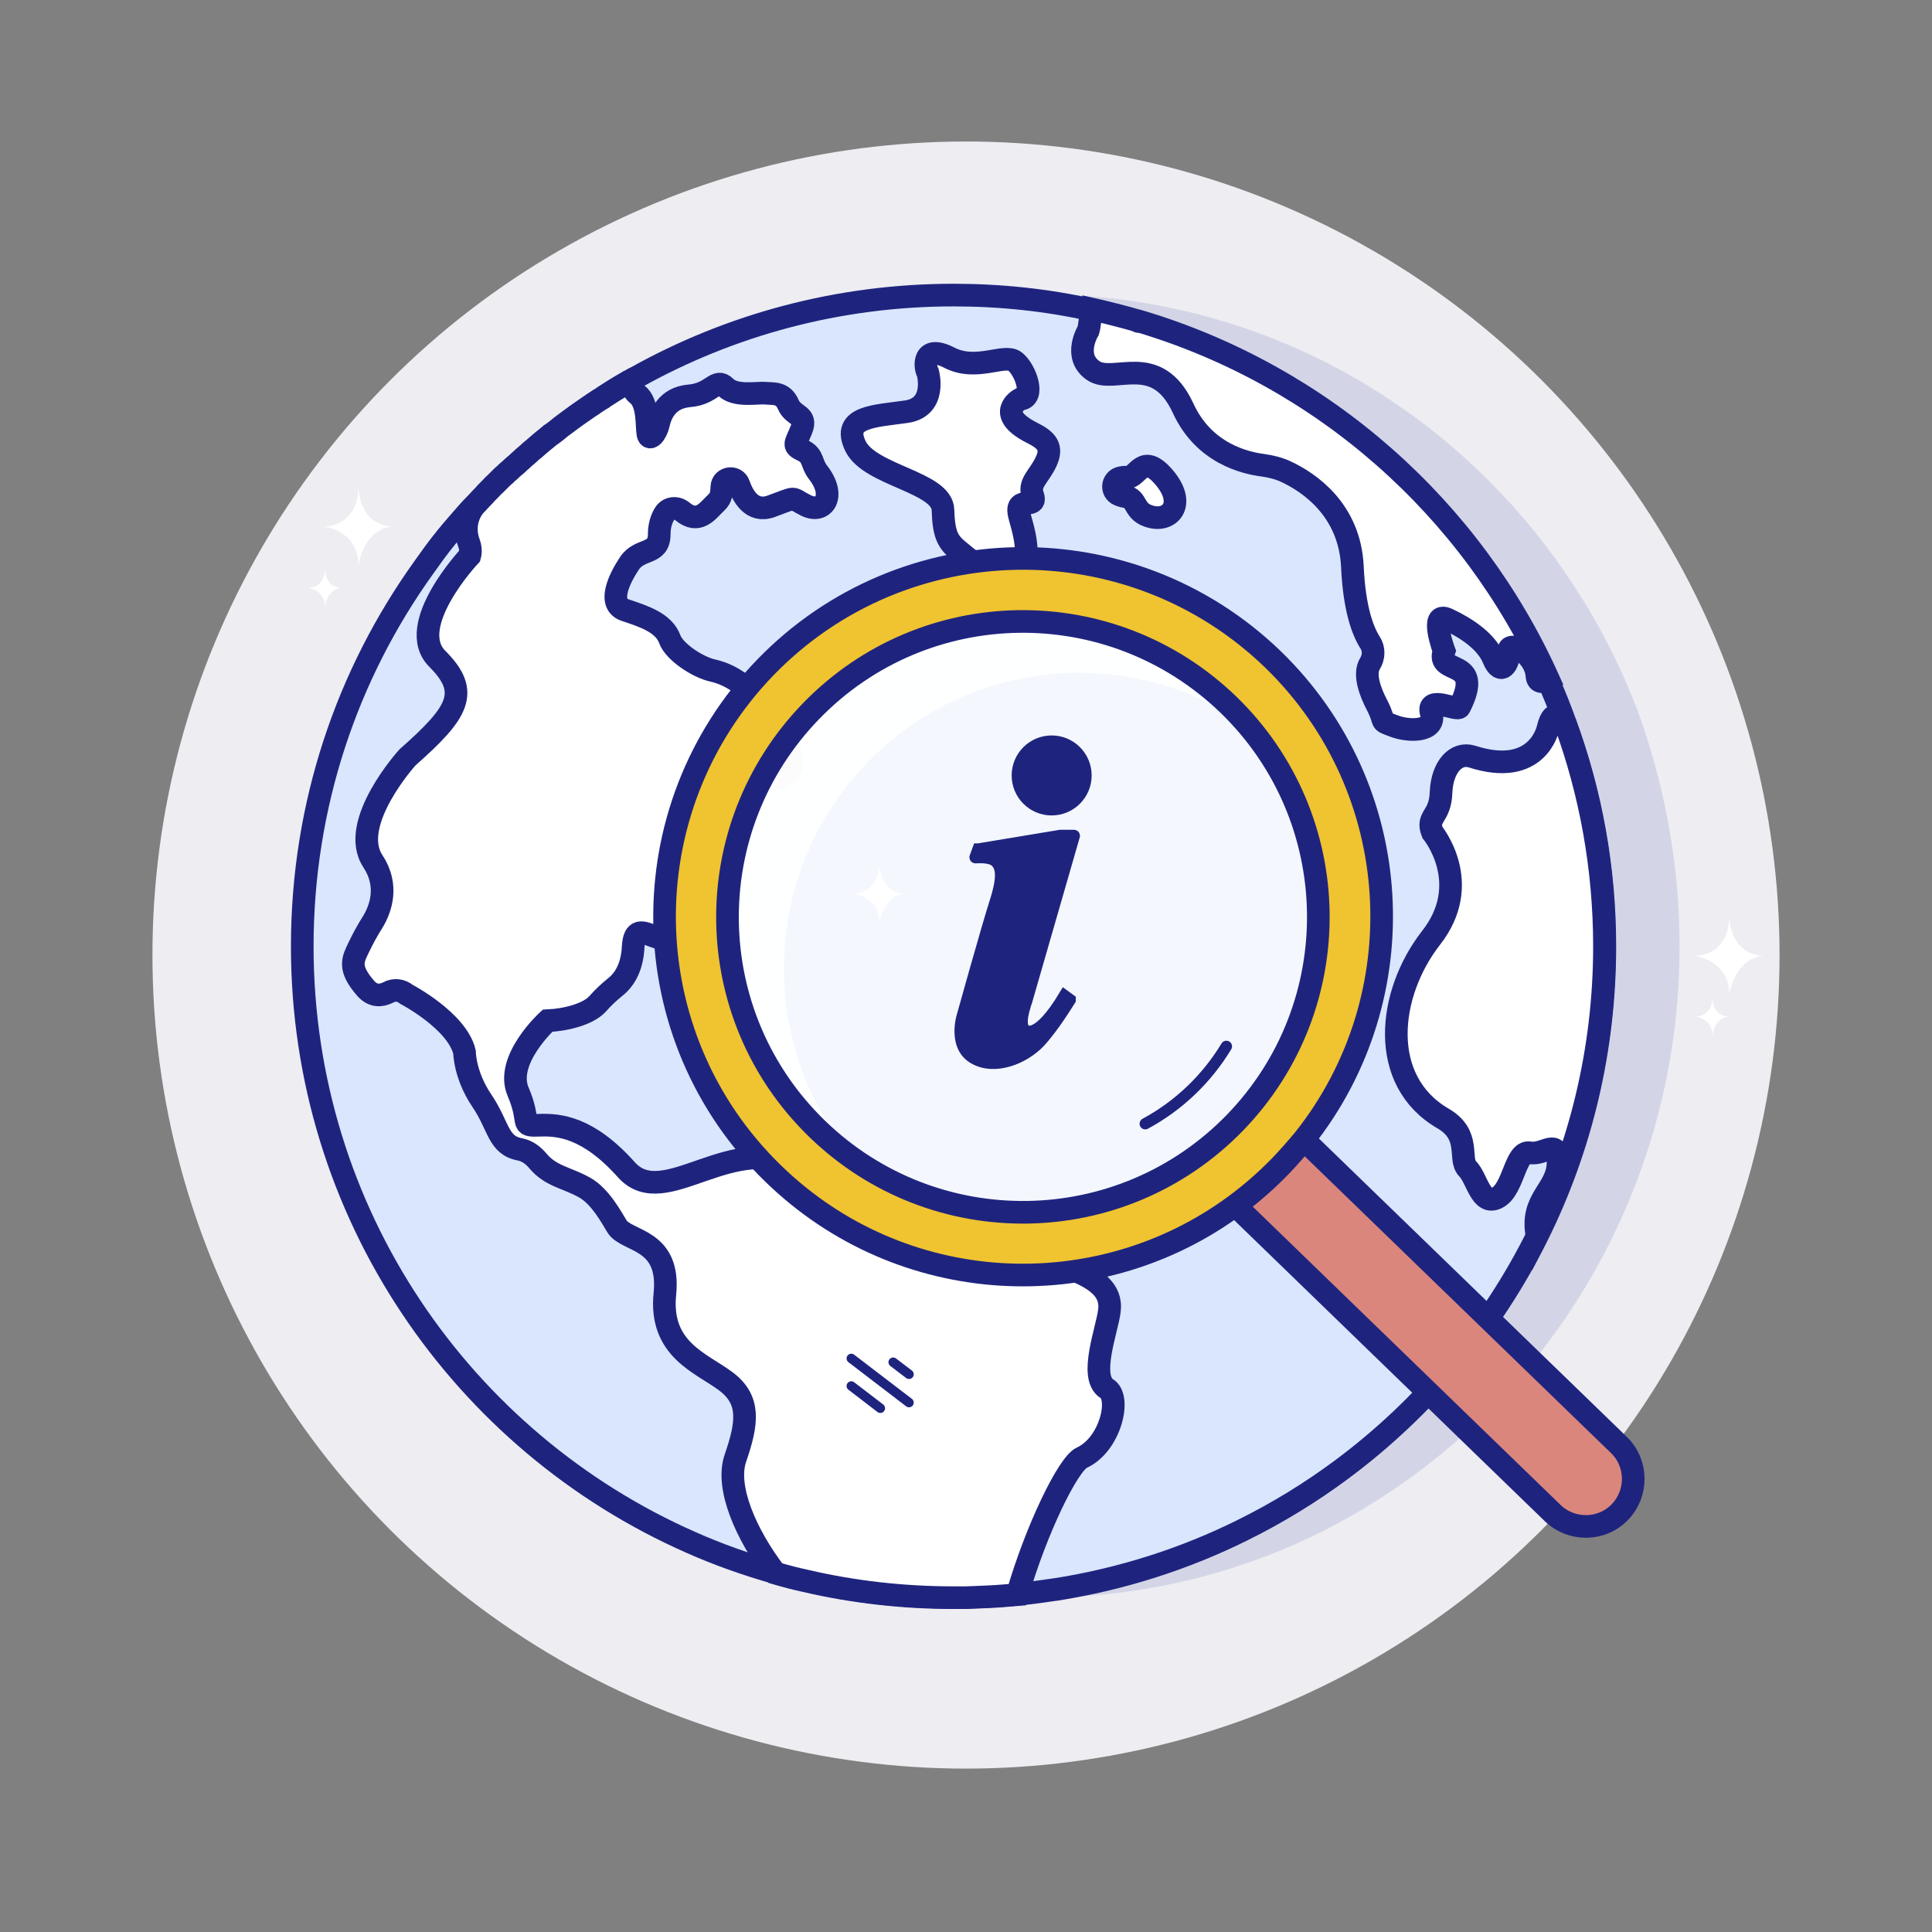 <svg xmlns="http://www.w3.org/2000/svg" version="1.1" xmlns:xlink="http://www.w3.org/1999/xlink" width="512" height="512"><rect width="100%" height="100%" fill="#808080" stroke="none"/><svg id="SvgjsSvg1062" style="enable-background:new 0 0 512 512;" version="1.1" viewBox="0 0 512 512" xml:space="preserve" xmlns="http://www.w3.org/2000/svg" xmlns:xlink="http://www.w3.org/1999/xlink"><style type="text/css">
	.st0{fill:#EEEDF2;}
	.st1{fill:none;stroke:#1E247E;stroke-width:6;stroke-linecap:round;stroke-miterlimit:10;}
	.st2{fill:#EFC12F;stroke:#1E247E;stroke-width:6;stroke-linecap:round;stroke-miterlimit:10;}
	.st3{fill:none;stroke:#1E247E;stroke-width:3;stroke-linecap:round;stroke-miterlimit:10;}
	.st4{fill:#FFFFFF;stroke:#1E247E;stroke-width:3;stroke-linecap:round;stroke-miterlimit:10;}
	.st5{fill:#FCF5F2;stroke:#1E247E;stroke-width:5;stroke-linecap:round;stroke-miterlimit:10;}
	.st6{fill:#FCF5F2;stroke:#1E247E;stroke-width:6;stroke-linecap:round;stroke-miterlimit:10;}
	.st7{fill:#1E247E;}
	.st8{fill:none;stroke:#1E247E;stroke-width:4;stroke-linecap:round;stroke-miterlimit:10;}
	.st9{fill:#EAB8B1;}
	.st10{fill:#DC9695;stroke:#1E247E;stroke-width:4;stroke-linecap:round;stroke-miterlimit:10;}
	.st11{fill:#EECED1;stroke:#1E247E;stroke-width:3;stroke-linecap:round;stroke-miterlimit:10;}
	.st12{fill:#CB7272;stroke:#1E247E;stroke-width:3;stroke-linecap:round;stroke-miterlimit:10;}
	.st13{fill:#D3D5E7;stroke:#1E247E;stroke-width:6;stroke-linecap:round;stroke-miterlimit:10;}
	.st14{fill:#D3D5E7;}
	.st15{fill:#FFFFFF;stroke:#1E247E;stroke-width:5;stroke-linecap:round;stroke-miterlimit:10;}
	.st16{fill:#FFFFFF;stroke:#1E247E;stroke-width:4;stroke-linecap:round;stroke-miterlimit:10;}
	.st17{fill:#ECECEE;}
	.st18{fill:#DA867D;stroke:#1E247E;stroke-width:4;stroke-linecap:round;stroke-miterlimit:10;}
	.st19{fill:#FCF5F2;stroke:#1E247E;stroke-width:4;stroke-linecap:round;stroke-miterlimit:10;}
	.st20{fill:#69AEF8;stroke:#1E247E;stroke-width:6;stroke-linecap:round;stroke-miterlimit:10;}
	.st21{opacity:0.4;fill:#FFFFFF;}
	.st22{opacity:0.7;fill:#FFFFFF;}
	.st23{fill:#69ADF7;stroke:#1E247E;stroke-width:2.5;stroke-linecap:round;stroke-miterlimit:10;}
	.st24{fill:none;stroke:#FFFFFF;stroke-width:7;stroke-linecap:round;stroke-miterlimit:10;}
	.st25{fill:#FFFFFF;stroke:#1E247E;stroke-width:6;stroke-linecap:round;stroke-miterlimit:10;}
	.st26{fill:#DBE7FE;}
	.st27{fill:#D3D5E7;stroke:#1E247E;stroke-width:5;stroke-linecap:round;stroke-miterlimit:10;}
	.st28{fill:#DD9796;stroke:#1E247E;stroke-width:3;stroke-linecap:round;stroke-miterlimit:10;}
	.st29{fill:#EECED1;stroke:#1E247E;stroke-width:2.5;stroke-linecap:round;stroke-miterlimit:10;}
	.st30{fill:#CB7272;stroke:#1E247E;stroke-width:2.5;stroke-linecap:round;stroke-miterlimit:10;}
	.st31{fill:#DBE7FE;stroke:#1E247E;stroke-width:5;stroke-linecap:round;stroke-miterlimit:10;}
	.st32{fill:#69AEF8;stroke:#1E247E;stroke-width:5;stroke-linecap:round;stroke-miterlimit:10;}
	.st33{fill:#DAE6FD;stroke:#1E247E;stroke-width:6;stroke-miterlimit:10;}
	.st34{fill:#FFFFFF;stroke:#1E247E;stroke-width:6;stroke-miterlimit:10;}
	.st35{opacity:0.69;fill:#FFFFFF;}
	.st36{opacity:0.95;fill:#FFFFFF;}
	.st37{fill:#DA867D;stroke:#1E247E;stroke-width:6;stroke-linecap:round;stroke-miterlimit:10;}
	.st38{fill:#F0C330;stroke:#1E247E;stroke-width:6;stroke-linecap:round;stroke-miterlimit:10;}
	.st39{fill:#1E247E;stroke:#1E247E;stroke-width:3;stroke-linecap:round;stroke-miterlimit:10;}
	.st40{fill:#FFFFFF;}
	.st41{fill:#DBE7FE;stroke:#1E247E;stroke-width:6;stroke-linecap:round;stroke-miterlimit:10;}
	.st42{fill:#F1F6FF;}
	.st43{fill:#F0C330;stroke:#1E247E;stroke-width:5;stroke-linecap:round;stroke-miterlimit:10;}
	.st44{fill:none;stroke:#1E247E;stroke-width:5;stroke-linecap:round;stroke-miterlimit:10;}
	.st45{fill:#79CAA1;stroke:#1E247E;stroke-width:5;stroke-linecap:round;stroke-miterlimit:10;}
	.st46{fill:#E09287;stroke:#1E247E;stroke-width:5;stroke-linecap:round;stroke-miterlimit:10;}
	.st47{fill:#DA867D;stroke:#1E247E;stroke-width:5;stroke-linecap:round;stroke-miterlimit:10;}
	.st48{fill:#69AEF8;stroke:#1E247E;stroke-width:5;stroke-miterlimit:10;}
	.st49{fill:#D2D4E6;stroke:#1E247E;stroke-width:5;stroke-linecap:round;stroke-miterlimit:10;}
	.st50{fill:#79CAA1;stroke:#1E247E;stroke-width:5;stroke-miterlimit:10;}
	.st51{fill:#F0C330;stroke:#1E247E;stroke-width:6;stroke-miterlimit:10;}
	.st52{fill:#EEEDF2;stroke:#FFFFFF;stroke-miterlimit:10;}
	.st53{opacity:0.3;fill:#A2655F;}
	.st54{fill:#79CAA1;stroke:#1E247E;stroke-width:4;stroke-linecap:round;stroke-miterlimit:10;}
	.st55{fill:#F0C330;stroke:#1E247E;stroke-width:4.5;stroke-linecap:round;stroke-miterlimit:10;}
	.st56{fill:#D2D4E6;}
	.st57{fill:#FFFFFF;stroke:#1E247E;stroke-width:5.783;stroke-linejoin:round;stroke-miterlimit:10;}
	.st58{fill:#DA867D;stroke:#1E247E;stroke-width:5.783;stroke-linejoin:round;stroke-miterlimit:10;}
	.st59{fill:none;stroke:#1E247E;stroke-width:2.891;stroke-linecap:round;stroke-linejoin:round;stroke-miterlimit:10;}
	.st60{fill:none;stroke:#1E247E;stroke-width:2.409;stroke-linecap:round;stroke-miterlimit:10;}
	.st61{fill:#EBEBED;}
	.st62{fill:#FBF2ED;stroke:#1E247E;stroke-width:4.5;stroke-linecap:round;stroke-miterlimit:10;}
	.st63{fill:#D3D5E7;stroke:#1E247E;stroke-width:4.5;stroke-linecap:round;stroke-miterlimit:10;}
	.st64{fill:none;stroke:#1E247E;stroke-width:2.5;stroke-linecap:round;stroke-miterlimit:10;}
	.st65{fill:#DA867D;stroke:#1E247E;stroke-width:4.5;stroke-linecap:round;stroke-miterlimit:10;}
	.st66{fill:none;stroke:#FFFFFF;stroke-width:4;stroke-linecap:round;stroke-linejoin:round;stroke-miterlimit:10;}
	.st67{fill:none;stroke:#FFFFFF;stroke-width:3;stroke-linecap:round;stroke-miterlimit:10;}
	.st68{fill:#79CAA1;stroke:#1E247E;stroke-width:6;stroke-linecap:round;stroke-miterlimit:10;}
	.st69{opacity:0.3;fill:#FFFFFF;}
	.st70{fill:none;stroke:#FFFFFF;stroke-width:6;stroke-linecap:round;stroke-miterlimit:10;}
	.st71{fill:#DBE7FE;stroke:#1E247E;stroke-width:6;stroke-miterlimit:10;}
	.st72{fill:#DA867D;stroke:#1E247E;stroke-width:5;stroke-miterlimit:10;}
	.st73{fill:#F5F5F7;stroke:#1E247E;stroke-width:5;stroke-miterlimit:10;}
	.st74{fill:#D5D6DE;stroke:#1E247E;stroke-width:5;stroke-miterlimit:10;}
	.st75{fill:#D3D5E7;stroke:#1E247E;stroke-width:3;stroke-linecap:round;stroke-miterlimit:10;}
	.st76{fill:#79CAA1;}
	.st77{fill:none;stroke:#1E247E;stroke-width:2.7;stroke-linecap:round;stroke-miterlimit:10;}
	.st78{fill:#69AEF8;}
</style><g><g id="SvgjsG1061"><circle class="st0" cx="256" cy="253.1" id="SvgjsCircle1060" r="215.6"></circle><g id="SvgjsG1059"><path class="st14" d="M445.1,250.8c0,27.5-6.3,53.5-17.5,76.5c-11.9,24.6-29.4,45.8-50.8,62.1      c-8.1,6.1-16.7,11.5-25.7,16.1c-15,7.6-31.2,12.9-48.2,15.7c0,0,0,0-0.1,0c-3.3,0.5-6.7,1-10,1.3c-1.2,0.1-2.4,0.2-3.5,0.3      c-2.4,0.2-4.8,0.3-7.2,0.4c-0.9,0-1.7,0.1-2.6,0.1c-1.1,0-2.2,0-3.2,0c-13.1,0-25.9-1.5-38.2-4.4c-2.7-0.6-5.4-1.3-8-2.1      c-7.5-2.2-14.8-4.8-21.8-8c-59.4-26.7-100.9-87.4-100.9-158c0-37.5,11.7-72.1,31.5-100.4c0.9-1.3,1.8-2.6,2.8-3.9      c2-2.7,4-5.3,6.1-7.8c1.4-1.7,2.9-3.4,4.4-5c0.1-0.1,0.2-0.2,0.3-0.3c0.5-0.5,1-1.1,1.5-1.6c0.4-0.4,0.7-0.8,1.1-1.2      c0.3-0.4,0.7-0.7,1-1.1c0.5-0.5,0.9-1,1.4-1.4c0.5-0.5,0.9-0.9,1.4-1.4c0.4-0.4,0.8-0.8,1.2-1.1c0.4-0.4,0.7-0.7,1.1-1      c0.6-0.6,1.1-1.1,1.7-1.6c0.4-0.3,0.7-0.7,1.1-1c0.4-0.3,0.7-0.7,1-1c0.6-0.5,1.2-1,1.8-1.6c0.1-0.1,0.3-0.2,0.4-0.3      c0.7-0.6,1.4-1.3,2.2-1.9c0.7-0.6,1.4-1.2,2.2-1.8c0.2-0.2,0.4-0.4,0.7-0.5c0.8-0.6,1.6-1.2,2.4-1.9c0.9-0.7,1.8-1.3,2.7-2      c0.9-0.7,1.8-1.3,2.7-2c0.9-0.6,1.8-1.3,2.7-1.9c0,0,0.1-0.1,0.1-0.1c0.8-0.5,1.6-1.1,2.4-1.6c0.1-0.1,0.3-0.2,0.4-0.3      c0.8-0.5,1.7-1.1,2.5-1.6c1.1-0.7,2.3-1.4,3.4-2.1c0.8-0.5,1.7-1,2.5-1.5c24.4-13.9,52.4-21.8,82.3-21.8      c12.2,0,24.2,1.3,35.6,3.9c3.9,0.8,7.8,1.8,11.6,3c0.4,0.1,0.7,0.2,1.1,0.3c47.3,14.4,85.9,49.4,105.9,94.8      c1.6,3.7,3.2,7.5,4.5,11.4c0,0,0,0,0,0C441.5,210.1,445.1,230,445.1,250.8z" id="SvgjsPath1058"></path><g id="SvgjsG1057"><path class="st33" d="M425.3,250.8c0,27.5-6.4,53.5-17.8,76.5c-12.2,24.6-30,45.8-51.9,62.1       c-8.2,6.1-17,11.5-26.3,16.1c-15.3,7.6-31.8,12.9-49.3,15.7c0,0-0.1,0-0.1,0c-3.4,0.5-6.8,1-10.3,1.3c-1.2,0.1-2.4,0.2-3.6,0.3       c-2.4,0.2-4.9,0.3-7.4,0.4c-0.9,0-1.7,0.1-2.6,0.1c-1.1,0-2.2,0-3.3,0c-13.4,0-26.5-1.5-39-4.4c-2.8-0.6-5.5-1.3-8.2-2.1       c-7.7-2.2-15.1-4.8-22.3-8c-60.7-26.7-103.1-87.4-103.1-158c0-37.5,11.9-72.1,32.2-100.4c0.9-1.3,1.9-2.6,2.8-3.9       c2-2.7,4.1-5.3,6.3-7.8c1.5-1.7,2.9-3.4,4.5-5c0.1-0.1,0.2-0.2,0.3-0.3c0.5-0.5,1-1.1,1.5-1.6c0.4-0.4,0.8-0.8,1.1-1.2       c0.4-0.4,0.7-0.7,1.1-1.1c0.5-0.5,0.9-1,1.4-1.4c0.5-0.5,0.9-0.9,1.4-1.4c0.4-0.4,0.8-0.8,1.2-1.1c0.4-0.4,0.7-0.7,1.1-1       c0.6-0.6,1.2-1.1,1.8-1.6c0.4-0.3,0.7-0.7,1.1-1c0.4-0.3,0.7-0.7,1.1-1c0.6-0.5,1.2-1,1.8-1.6c0.1-0.1,0.3-0.2,0.4-0.3       c0.7-0.6,1.5-1.3,2.2-1.9c0.7-0.6,1.5-1.2,2.2-1.8c0.2-0.2,0.4-0.4,0.7-0.5c0.8-0.6,1.6-1.2,2.4-1.9c0.9-0.7,1.8-1.3,2.7-2       c0.9-0.7,1.8-1.3,2.8-2c0.9-0.6,1.8-1.3,2.8-1.9c0,0,0.1-0.1,0.1-0.1c0.8-0.5,1.6-1.1,2.5-1.6c0.1-0.1,0.3-0.2,0.4-0.3       c0.8-0.5,1.7-1.1,2.5-1.6c1.1-0.7,2.3-1.4,3.5-2.1c0.4-0.3,0.8-0.5,1.3-0.7c0.4-0.3,0.9-0.5,1.3-0.7       c24.9-13.9,53.6-21.8,84.1-21.8c12.5,0,24.7,1.3,36.4,3.9c4,0.8,8,1.8,11.8,3c0.4,0.1,0.7,0.2,1.1,0.3       c48.3,14.4,87.8,49.4,108.2,94.8c1.7,3.7,3.2,7.5,4.6,11.4c0,0,0,0,0,0C421.6,210.1,425.3,230,425.3,250.8z" id="SvgjsPath1056"></path><g id="SvgjsG1055"><path class="st34" d="M286.7,386.3c-3.6,1.6-12.1,19-17.1,36.3c-1.2,0.1-2.4,0.2-3.6,0.3c-2.4,0.2-4.9,0.3-7.4,0.4        c-0.9,0-1.7,0.1-2.6,0.1c-1.1,0-2.2,0-3.3,0c-13.4,0-26.5-1.5-39-4.4c-2.8-0.6-5.5-1.3-8.2-2.1c-7.8-10.2-13.3-22.8-10.6-30.5        c3.2-9.3,4-15.4-2.5-20.3c-6.5-4.9-17.7-8.4-16.2-23.2c1.5-14.8-10.1-13.7-12.7-17.9c-1.3-2.1-4.4-8-8.6-10.3        c-4.8-2.7-8.9-2.9-12.4-7.1c-1.2-1.4-2.7-2.6-4.7-3c-5.9-1.1-5.5-6.1-10.1-12.9c-4.6-6.8-4.6-12.9-4.6-12.9        c-2-8.3-15.4-15.3-15.4-15.3c-1.3-1.1-3.2-1.4-4.8-0.5c-1.8,0.9-4,1.2-6-1.1c-4.7-5.4-3.4-7.6-1.8-10.9        c1.1-2.3,2.3-4.5,3.7-6.7c2.1-3.5,4.3-9.6,0-16.1c-6.6-10.1,9.2-27.5,9.2-27.5c13.6-12,16.7-17.3,7.9-26.1        c-8.8-8.8,8.6-27.3,8.6-27.3c0.3-1.1,0.2-2.3-0.3-3.6c-1.2-3.4-0.6-7.1,1.7-9.8c0.1-0.1,0.2-0.2,0.3-0.3        c0.5-0.5,1-1.1,1.5-1.6c0.4-0.4,0.8-0.8,1.1-1.2c0.4-0.4,0.7-0.7,1.1-1.1c0.5-0.5,0.9-1,1.4-1.4c0.5-0.5,0.9-0.9,1.4-1.4        c0.4-0.4,0.8-0.8,1.2-1.1c0.4-0.4,0.7-0.7,1.1-1c0.6-0.6,1.2-1.1,1.8-1.6c0.4-0.3,0.7-0.7,1.1-1c0.4-0.3,0.7-0.7,1.1-1        c0.6-0.5,1.2-1,1.8-1.6c0.1-0.1,0.3-0.2,0.4-0.3c0.7-0.6,1.5-1.3,2.2-1.9c0.7-0.6,1.5-1.2,2.2-1.8c0.2-0.2,0.4-0.4,0.7-0.5        c0.8-0.6,1.6-1.2,2.4-1.9c0.9-0.7,1.8-1.3,2.7-2c0.9-0.7,1.8-1.3,2.8-2c0.9-0.6,1.8-1.3,2.8-1.9c0,0,0.1-0.1,0.1-0.1        c0.8-0.5,1.6-1.1,2.5-1.6c0.1-0.1,0.3-0.2,0.4-0.3c0.8-0.5,1.7-1.1,2.5-1.6c1.1-0.7,2.3-1.4,3.5-2.1c0.4-0.3,0.8-0.5,1.3-0.7        c0.1,1.4,0.5,2.7,1.6,3.6c3,2.3,2.4,8.4,2.8,10.5c0.4,2.1,2.3-0.2,2.8-2.6c0.5-2.3,2.1-7,8.2-7.5c6.1-0.5,7-4.9,9.6-2.3        c2.6,2.6,8.4,1.4,10.5,1.6c2.1,0.2,4.7-0.3,6.1,3c1.4,3.3,5.1,2.6,3.5,6.6c-1.6,4-2.5,4.2,0.4,5.6c2.9,1.4,2.1,3.4,4,5.8        c4.9,6.3,1.5,11-3.1,8.8c-4.5-2.2-2-2.5-9.4,0.2c-5.1,1.8-7.5-2.9-8.5-5.8c-0.8-2.4-4.4-1.9-4.5,0.6c-0.1,2.5-0.4,3.2-1.8,4.5        c-1.9,1.8-4.4,5.6-8.7,2c-1.5-1.2-3.7-1-4.7,0.7c-0.8,1.3-1.4,3.1-1.4,5.4c0,5.6-5.1,3.5-7.9,7.7c-2.8,4.2-5.9,10.8-1.1,12.4        c4.8,1.6,10.2,3.3,11.8,7.7c1.2,3.3,7.3,7.4,11.4,8.3c4.4,1,8.3,3.6,11.1,7.1c1.6,1.9,3.4,4.3,5.6,7.3        c10.5,14.6-1.5,14.4-1.5,14.4s-13.7,1.1-13.1,12.8c0.6,11.7,3.2,17.6-5.9,26.6c-9.1,9.1-16.7-4.9-17.3,5        c-0.3,6-2.7,9.1-4.9,10.8c-1.6,1.3-3.1,2.7-4.5,4.3c-2.5,2.8-8.5,4.3-13.3,4.5c0,0-11.4,10.4-7.8,18.8        c3.6,8.4,0.2,9.1,5.5,8.9c5.3-0.2,13,0.4,23.2,11.8c10.2,11.4,28.2-11.1,47,0c18.9,11.1,17.4,9,22.8,14.4        c5.3,5.4,20.4-5.4,29.9,3c0.3,0.3,0.6,0.5,0.9,0.8c8.6,7.6,28.9,7.8,27.4,19.2c-0.6,5-5.5,17.5-0.7,20.6        C297.2,370.3,294.3,382.8,286.7,386.3z"></path><path class="st34" d="M249.9,135.2c0.2,6.1,1.1,8.3,4.1,10.7c3,2.5,4.3,3.5,6.3,4.7c0,0,4.6,2.6,4.6,2.6        c1.9,1.1,7.2-5,7.1-7.2c-0.3-6.1-2.4-9.4-2-11.4c0.5-2.3,4.9,0,3.7-3.3c-1.2-3.3,1.6-4.9,3.5-8.9s0.1-5.8-3.7-7.7        c-10.1-5.1-3.2-8.9-3.2-8.9c4.2-0.2,1.5-7.8-1.3-10s-10.2,2.7-17.4-1c-7.2-3.7-6.6,2.6-5.7,4c0,0,2.5,9.1-5.7,10.3        c-8.2,1.2-17.3,1.2-13.5,9.1S249.8,127.7,249.9,135.2z"></path><path class="st34" d="M296.5,131.1c-2.1-0.9-1.8-4,0.5-4.5c0.5-0.1,1.1-0.2,1.7-0.1c2.8,0.2,4-6.8,9.8,0        c5.8,6.8,1.9,11.7-3.3,10.5c-5.1-1.2-3.5-4.9-7-5.4C297.5,131.5,297,131.3,296.5,131.1z"></path><path class="st34" d="M334.7,123.3c2.1,0.3,4.2,0.8,6.1,1.7c6,2.8,16.9,10,17.6,25.2c0.5,11,2.7,17,4.7,20.1        c1.1,1.7,1,3.8,0,5.5c-1.8,2.8,0,7.6,1.9,11.2c2.5,4.9,0.2,3.8,4.4,5.4c4.2,1.6,11.3,1.5,9.9-3.4c-1.4-4.9,6.9-0.4,7.5-1.6        c6.8-13.4-6.5-8.2-4.1-14.9c0,0-4-10.7,0.9-8.4c4.9,2.3,10.3,5.8,12.2,10.5c1.9,4.7,4.2,1.4,4-1.9c-0.2-3.3,7,0.5,7.5,6.3        c0.1,1.9,1.4,2,3.1,1.1c-20.4-45.4-59.8-80.4-108.2-94.9c-0.3,0.1-0.7,0-1.1-0.3c-3.9-1.1-7.8-2.1-11.8-3        c-0.4,2.4-0.6,4.8-0.9,5.7c0,0-4.2,6.8,1.3,10.6s16.7-5.3,23.8,9.9C319,120.2,330,122.7,334.7,123.3z"></path><path class="st34" d="M382.4,296.4c7.6,4.4,4,10.7,6.5,13.3c2.6,2.6,3.5,10,7.9,7.7c4.4-2.3,4.7-12.6,8.6-11.9        c4,0.7,7.7-4.3,7.5,2.8c-0.2,7.1-7.4,9.4-5.6,19c11.4-23.1,17.9-49,17.9-76.5c0-20.8-3.7-40.7-10.4-59.1c0,0,0,0,0,0        c-0.1-0.2-3-5.4-4.6,1.4c0,0-2.7,13-20.1,7.4c-4.2-1.3-7.9,2.7-8.2,9.4c-0.2,6.8-4,6.3-2.3,10.7c0,0,11.1,13.4-0.4,28        C367.7,263.4,365.2,286.4,382.4,296.4z"></path></g></g><g id="SvgjsG1054"><line class="st23" id="SvgjsLine1053" x1="225.6" x2="233.3" y1="367.3" y2="373.2"></line><line class="st23" id="SvgjsLine1052" x1="225.6" x2="240.9" y1="360" y2="371.7"></line><line class="st23" id="SvgjsLine1051" x1="236.7" x2="240.9" y1="361" y2="364.2"></line></g></g><g id="SvgjsG1050"><g id="SvgjsG1049"><path class="st35" d="M327.3,297.5c-30.1,31-79.6,31.8-110.7,1.7c-0.3-0.3-0.5-0.5-0.8-0.8c-1-1-1.9-1.9-2.8-2.9       c-3.2-3.6-6.1-7.4-8.5-11.4c-3.6-5.9-6.4-12.2-8.4-18.6c-7.9-26.3-1.7-55.9,18.8-77c19.2-19.8,46.2-27.3,71.4-22.3       c6.1,1.2,12.2,3.2,17.9,5.8c4.5,2.1,8.8,4.7,13,7.7c1.1,0.8,2.2,1.6,3.3,2.5c1.8,1.4,3.5,2.9,5.1,4.6       C356.6,216.9,357.4,266.4,327.3,297.5z" id="SvgjsPath1048"></path><path class="st36" d="M329.7,191.7c-3.4-2.3-7-4.3-10.6-6.1c-5.8-2.7-11.8-4.6-17.9-5.8       c-25.1-5-52.2,2.5-71.4,22.3c-20.4,21.1-26.6,50.7-18.8,77c1.9,6.5,4.7,12.8,8.4,18.6c2.3,3.7,4.9,7.2,7.8,10.6       c-3.8-2.5-7.4-5.5-10.8-8.7c-0.3-0.3-0.5-0.5-0.8-0.8c-1-1-1.9-1.9-2.8-2.9c-3.2-3.6-6.1-7.4-8.5-11.4       c-3.6-5.9-6.4-12.2-8.4-18.6c-7.9-26.3-1.7-55.9,18.8-77c19.2-19.8,46.2-27.3,71.4-22.3c6.1,1.2,12.2,3.2,17.9,5.8       c4.5,2.1,8.8,4.7,13,7.7c1.1,0.8,2.2,1.6,3.3,2.5c1.8,1.4,3.5,2.9,5.1,4.6C326.9,188.7,328.3,190.2,329.7,191.7z" id="SvgjsPath1047"></path><path class="st37" d="M345.5,302l83.5,80.9c5,4.8,5.1,12.8,0.3,17.8c-4.8,5-12.8,5.1-17.8,0.3l-84.1-81.5       c4.2-3.1,8.2-6.6,11.9-10.4C341.5,306.8,343.6,304.4,345.5,302z" id="SvgjsPath1046"></path><path class="st38" d="M202.9,176.8c-36.5,37.7-35.6,97.8,2.1,134.3c33.8,32.8,85.7,35.4,122.4,8.3       c4.2-3.1,8.2-6.6,11.9-10.4c2.2-2.3,4.3-4.7,6.3-7.1c30-37.8,27.1-92.9-8.3-127.2C299.6,138.3,239.4,139.2,202.9,176.8z        M327.3,297.5c-30.1,31-79.6,31.8-110.7,1.7s-31.8-79.6-1.7-110.7s79.6-31.8,110.7-1.7C356.6,216.9,357.4,266.4,327.3,297.5z" id="SvgjsPath1045"></path></g><g id="SvgjsG1044"><path class="st39" d="M282.1,263.8l1.5,1.1c0,0,0,0.1,0,0.1c-0.4,0.6-4.3,7.1-8.1,11.2       c-4.1,4.3-11.8,7.5-17.4,4.3c-5.6-3.2-3.1-11.2-3.1-11.2s6.5-23.3,8.7-30.2c2.2-6.8,1.7-9.5,0-10.9c-1.5-1.2-4.6-0.9-5.2-0.9       c0,0-0.1,0-0.1-0.1l0.8-2.2c0,0,0,0,0.1,0l21.7-3.6c0.1,0,0.1,0,0.2,0h3.4c0,0,0.1,0,0.1,0.1l-12.8,44.4c0,0,0,0,0,0       c0,0.1-2.3,6,0,7.2C271.9,273,274.9,275.8,282.1,263.8C282.1,263.8,282.1,263.8,282.1,263.8z" id="SvgjsPath1043"></path><circle class="st39" cx="278.7" cy="205.5" id="SvgjsCircle1042" r="9.1"></circle></g><path class="st3" d="M325,277.3c-5.2,8.6-12.6,15.7-21.5,20.5" id="SvgjsPath1041"></path></g><g id="SvgjsG1040"><path class="st40" d="M239.7,236.8c-6.8-0.4-6.7-7.9-6.7-7.9c-0.2,8.3-7,7.9-7,7.9s7,0.7,7,7.7      C233.1,244.6,234,237.5,239.7,236.8" id="SvgjsPath1039"></path><g id="SvgjsG1038"><path class="st40" d="M90.4,155.8c-4.4-0.2-4.3-5.1-4.3-5.1c-0.1,5.4-4.5,5.1-4.5,5.1s4.5,0.4,4.5,5       C86.1,160.8,86.6,156.2,90.4,155.8" id="SvgjsPath1037"></path><path class="st40" d="M103.9,139.5c-9.1-0.5-8.9-10.6-8.9-10.6c-0.2,11.2-9.4,10.6-9.4,10.6s9.4,0.9,9.4,10.4       C95,149.8,96.2,140.4,103.9,139.5" id="SvgjsPath1036"></path></g><g id="SvgjsG1035"><path class="st40" d="M458.1,269.4c-4.4-0.2-4.3-5.1-4.3-5.1c-0.1,5.4-4.5,5.1-4.5,5.1s4.5,0.4,4.5,5       C453.8,274.4,454.3,269.8,458.1,269.4" id="SvgjsPath1034"></path><path class="st40" d="M467.2,253.3c-9.1-0.5-8.9-10.6-8.9-10.6c-0.2,11.2-9.4,10.6-9.4,10.6s9.4,0.9,9.4,10.4       C458.3,263.6,459.5,254.2,467.2,253.3" id="SvgjsPath1033"></path></g></g></g></g></svg><style>@media (prefers-color-scheme: light) { :root { filter: none; } }
@media (prefers-color-scheme: dark) { :root { filter: none; } }
</style></svg>